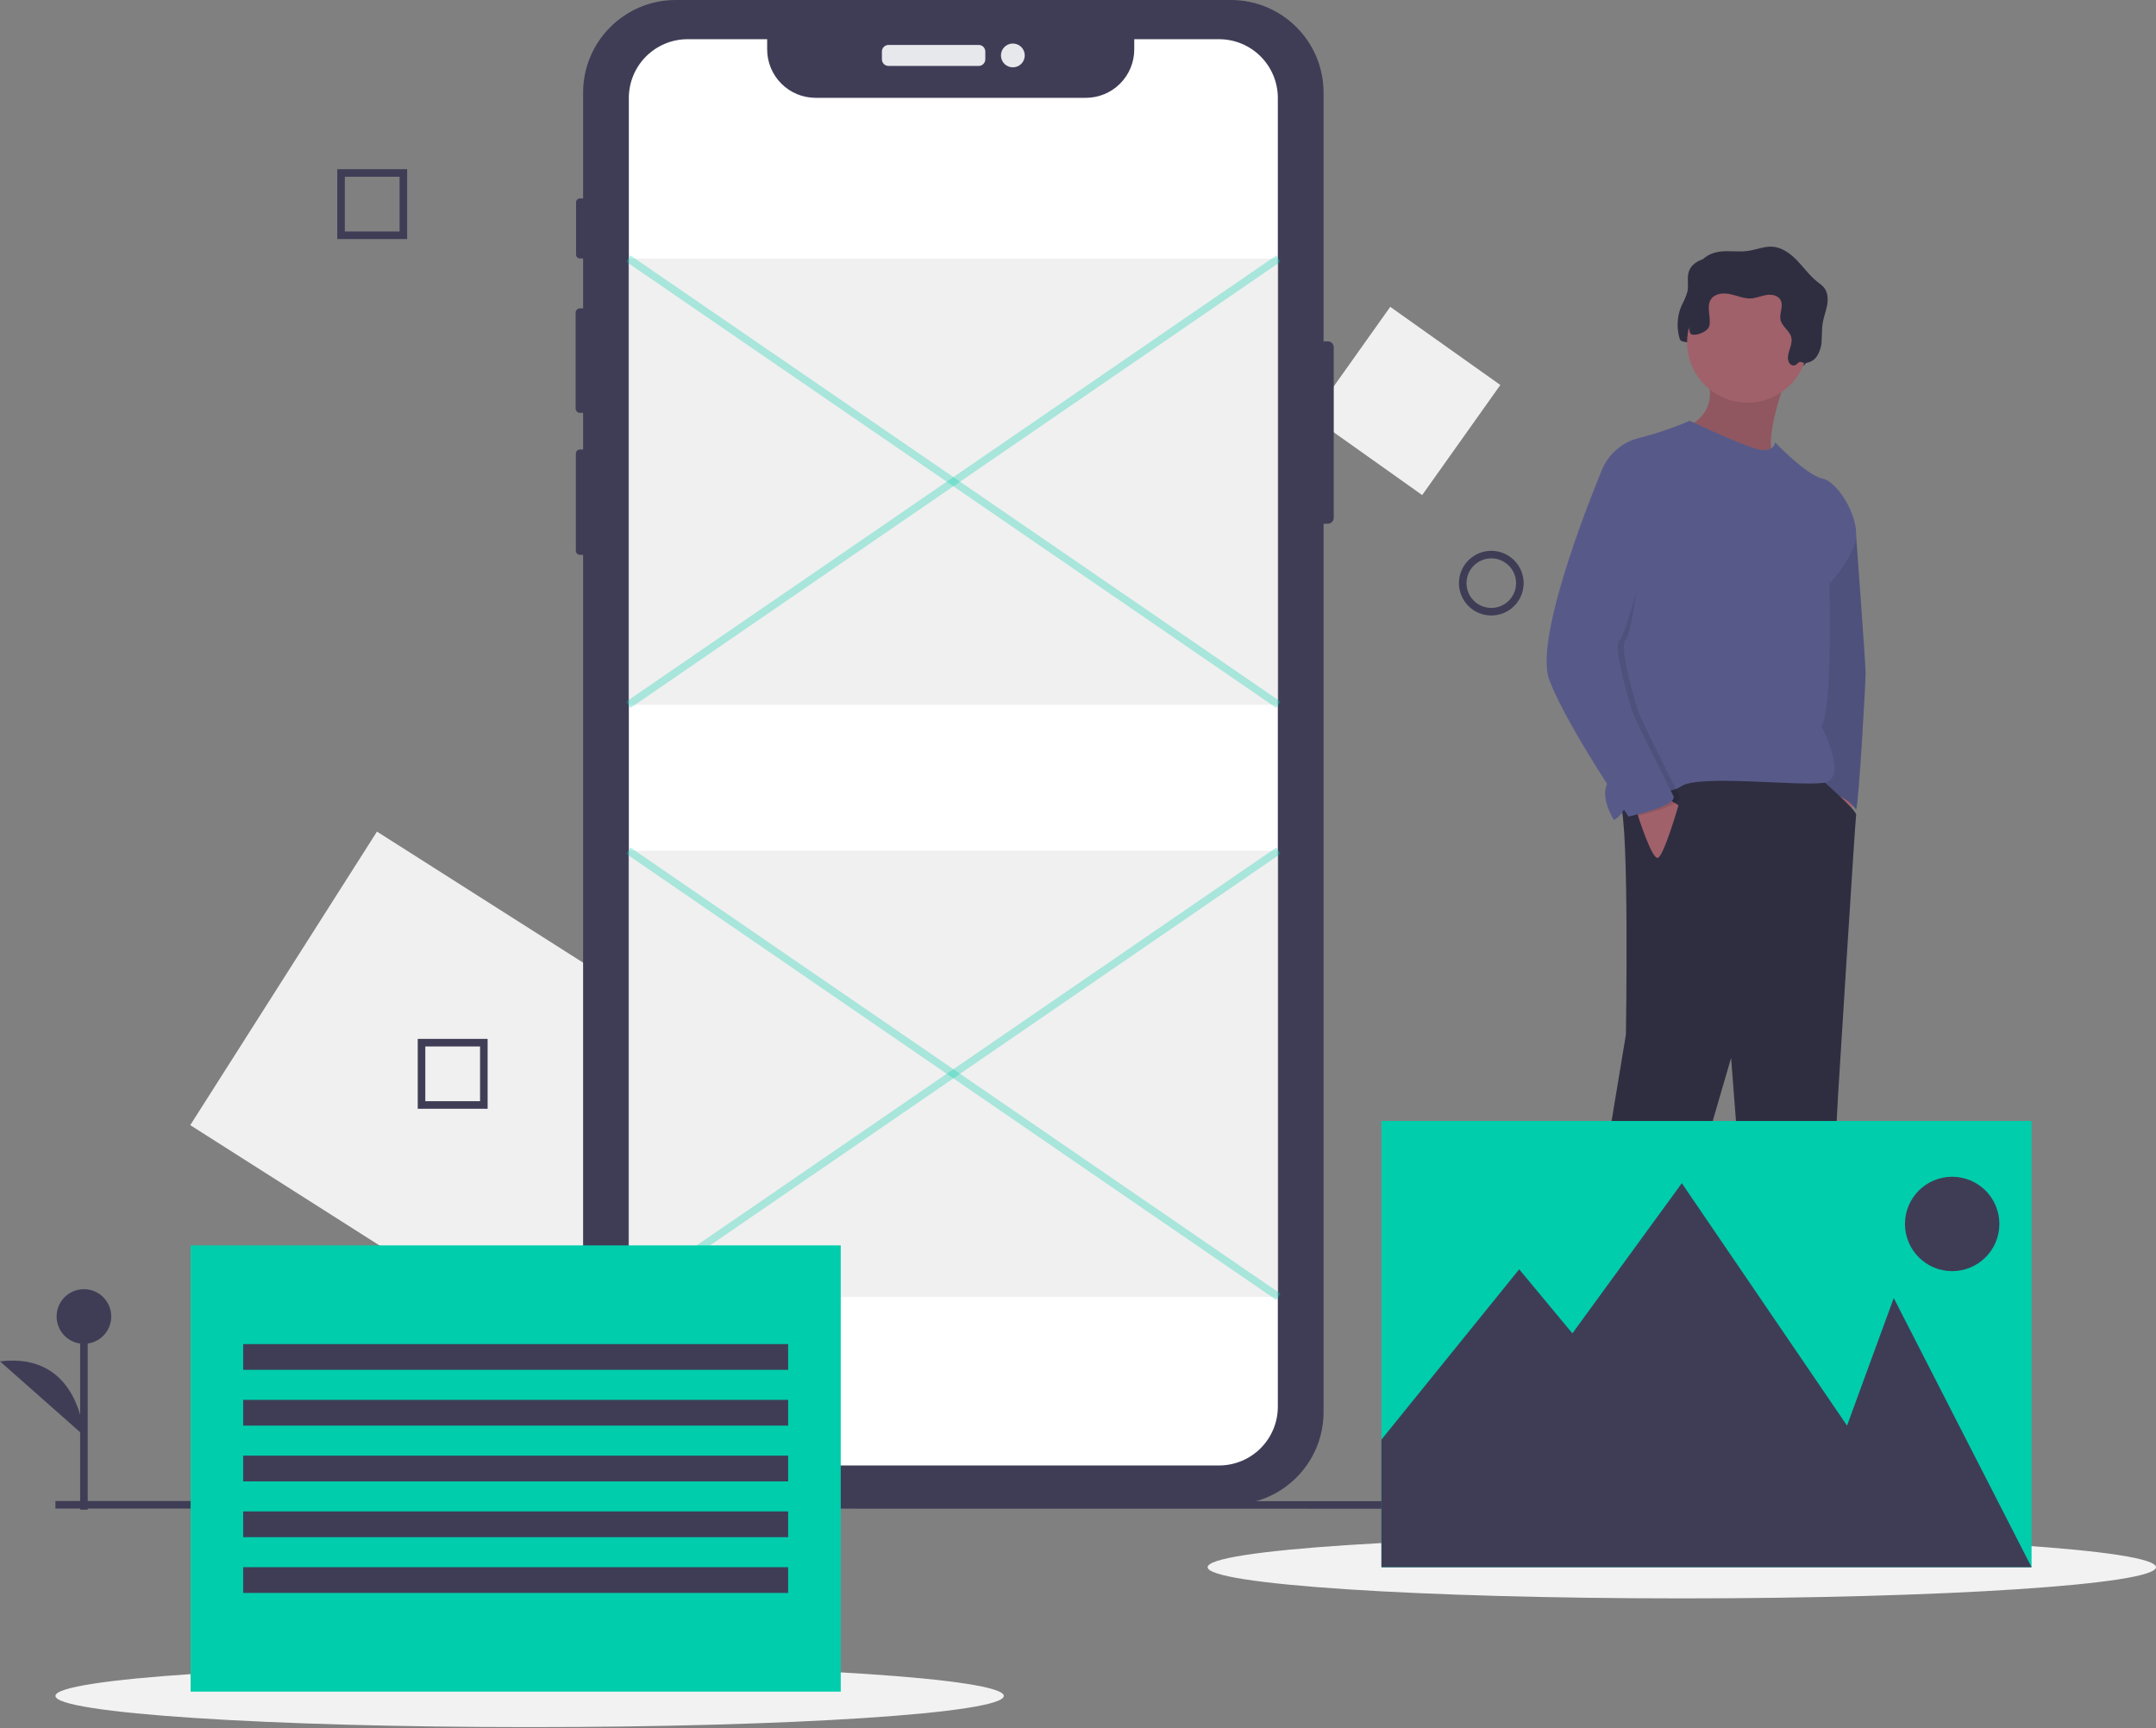 <svg width="570" height="457" viewBox="0 0 570 457" fill="none" xmlns="http://www.w3.org/2000/svg">
<rect x="0" y="0" width="570" height="457" fill="#808080" stroke="none"/>
<g clip-path="url(#clip0)">
<path d="M152.561 347.777L195.238 280.663L99.66 219.885L50.301 297.507L129.356 347.777H152.561Z" fill="#F0F0F0"/>
<path d="M471.852 98.176C471.563 98.264 471.252 98.249 470.973 98.133C470.694 98.018 470.464 97.81 470.321 97.544C469.091 95.606 471.356 93.106 470.866 90.864C470.473 89.067 468.431 88.001 468.014 86.21C467.608 84.47 468.858 82.508 468.013 80.934C467.352 79.7 465.699 79.375 464.315 79.592C462.932 79.808 461.619 80.416 460.222 80.501C458.36 80.614 456.585 79.795 454.765 79.389C452.944 78.983 450.723 79.141 449.652 80.669C448.277 82.63 449.672 85.361 449.193 87.707C448.813 89.571 447.252 91.114 447.219 93.016C447.207 93.692 448.984 93.147 448.89 93.817C448.795 94.486 449.635 93.897 448.964 93.817C448.689 93.75 448.444 93.597 448.262 93.381C448.08 93.165 447.972 92.897 447.953 92.615C447.873 92.058 446.826 91.872 446.838 91.309C446.866 89.989 444.48 90.879 444.087 89.619C443.184 86.681 443.369 83.516 444.61 80.704C445.249 79.556 445.759 78.34 446.131 77.079C446.482 75.329 445.93 73.451 446.509 71.763C447.288 69.487 449.866 68.327 452.259 68.092C454.652 67.856 457.084 68.278 459.464 67.931C461.596 67.619 463.66 66.695 465.81 66.829C468.39 66.99 470.635 68.652 472.424 70.519C474.212 72.385 475.729 74.532 477.761 76.131C478.383 76.559 478.956 77.053 479.472 77.604C480.506 78.865 480.611 80.661 480.324 82.266C480.036 83.872 479.41 85.403 479.145 87.012C478.897 88.525 478.973 90.07 478.866 91.599C478.841 93.141 478.374 94.643 477.521 95.928C477.152 96.428 476.674 96.838 476.123 97.126C475.572 97.414 474.963 97.572 474.342 97.589C473.911 97.599 473.548 97.212 473.113 97.313C472.57 97.439 472.334 97.955 471.852 98.176Z" fill="#2F2E41"/>
<path d="M490.266 209.284L488.67 219.087L485.479 214.756L487.302 208.144L490.266 209.284Z" fill="#A0616A"/>
<path d="M488.214 135.193L490.727 141.815C490.727 141.815 493.229 175.544 493.229 178.052C493.229 180.56 491.405 212.704 490.721 214.071C490.721 214.071 487.758 209.74 483.882 210.424C480.007 211.108 481.603 199.025 481.603 199.025L477.955 169.161L478.639 154.115L488.214 135.193Z" fill="#575A89"/>
<path opacity="0.1" d="M488.214 135.193L490.727 141.815C490.727 141.815 493.229 175.544 493.229 178.052C493.229 180.56 491.405 212.704 490.721 214.071C490.721 214.071 487.758 209.74 483.882 210.424C480.007 211.108 481.603 199.025 481.603 199.025L477.955 169.161L478.639 154.115L488.214 135.193Z" fill="black"/>
<path d="M472.712 98.718C472.712 98.718 465.189 117.867 469.52 121.515C473.852 125.163 445.355 115.36 445.355 115.36L446.039 112.852C446.039 112.852 455.386 109.205 450.827 98.718C446.267 88.231 472.712 98.718 472.712 98.718Z" fill="#A0616A"/>
<path opacity="0.1" d="M472.712 98.718C472.712 98.718 465.189 117.867 469.52 121.515C473.852 125.163 445.355 115.36 445.355 115.36L446.039 112.852C446.039 112.852 455.386 109.205 450.827 98.718C446.267 88.231 472.712 98.718 472.712 98.718Z" fill="black"/>
<path d="M484.567 354.502C484.567 354.502 487.759 353.59 489.582 355.869C491.406 358.149 498.245 363.848 498.245 363.848C498.245 363.848 511.468 362.481 513.291 369.092C515.115 375.703 492.546 375.703 487.075 374.107C481.603 372.511 480.464 374.107 480.464 374.107C480.464 374.107 463.594 375.475 463.594 372.739C463.594 370.004 465.19 360.657 465.19 360.657L484.567 354.502Z" fill="#575A89"/>
<path d="M430.993 369.776L433.957 378.895C433.957 378.895 442.848 391.205 437.832 393.713C432.817 396.22 415.035 398.728 415.035 392.117V379.578C415.035 379.578 416.859 370.688 418.683 369.776C420.506 368.864 430.993 369.776 430.993 369.776Z" fill="#575A89"/>
<path d="M481.338 205.948C481.338 205.948 490.95 214.299 490.722 215.439C490.494 216.579 485.934 289.758 485.934 289.758L483.427 337.176C483.427 337.176 486.618 348.346 485.023 350.854C483.427 353.362 487.302 354.045 487.302 354.045C487.302 354.045 470.888 368.864 464.049 362.48L457.666 279.727L440.112 339.911C440.112 339.911 437.149 371.827 433.729 371.827C430.309 371.827 416.403 372.511 416.631 370.687C416.859 368.864 415.947 354.957 417.543 346.75C419.139 338.543 429.854 273.572 429.854 273.572C429.854 273.572 430.775 217.873 428.376 212.666C425.978 207.46 429.626 201.989 429.626 201.989L445.584 195.833L464.733 198.113L481.338 205.948Z" fill="#2F2E41"/>
<path d="M461.998 106.469C470.811 106.469 477.956 99.324 477.956 90.511C477.956 81.698 470.811 74.553 461.998 74.553C453.185 74.553 446.04 81.698 446.04 90.511C446.04 99.324 453.185 106.469 461.998 106.469Z" fill="#A0616A"/>
<path d="M423.242 124.935C424.03 122.704 425.359 120.704 427.11 119.113C428.86 117.521 430.978 116.389 433.273 115.816C437.871 114.659 442.369 113.134 446.723 111.256C446.723 111.256 462.909 119.007 466.101 119.007C469.292 119.007 469.292 116.956 469.292 116.956C469.292 116.956 477.499 125.619 481.831 126.53C486.162 127.442 492.545 138.157 490.266 144.084C488.717 147.884 486.475 151.363 483.655 154.343C483.655 154.343 484.566 186.259 481.603 192.186C481.603 192.186 488.898 206.092 482.059 207.004C475.22 207.916 449.003 204.724 444.443 207.916C439.884 211.108 431.449 207.232 430.309 211.564C429.169 215.895 426.662 216.807 426.662 216.807C426.662 216.807 422.786 210.652 425.066 207.004C427.346 203.357 423.242 124.935 423.242 124.935Z" fill="#575A89"/>
<path d="M440.112 210.652L443.76 212.932C443.76 212.932 439.884 226.382 438.289 226.838C436.693 227.294 432.937 215.337 432.937 215.337L440.112 210.652Z" fill="#A0616A"/>
<path d="M474.587 96.58C474.298 96.668 473.988 96.653 473.709 96.537C473.43 96.422 473.199 96.214 473.057 95.948C471.827 94.01 474.091 91.511 473.601 89.268C473.208 87.472 471.167 86.405 470.749 84.614C470.344 82.874 471.593 80.912 470.749 79.338C470.087 78.104 468.434 77.779 467.051 77.996C465.668 78.212 464.355 78.82 462.957 78.905C461.095 79.019 459.321 78.199 457.5 77.793C455.679 77.387 453.458 77.546 452.387 79.073C451.012 81.034 452.407 83.765 451.928 86.112C451.548 87.975 447.216 89.283 446.823 88.023C445.919 85.085 446.104 81.921 447.345 79.109C447.984 77.96 448.494 76.744 448.867 75.483C449.217 73.733 448.666 71.855 449.244 70.166C450.023 67.891 452.601 66.731 454.994 66.496C457.388 66.26 459.82 66.682 462.199 66.335C464.331 66.023 466.395 65.1 468.545 65.233C471.125 65.394 473.371 67.056 475.159 68.923C476.948 70.79 478.465 72.936 480.496 74.535C481.118 74.963 481.692 75.457 482.207 76.008C483.242 77.269 483.347 79.065 483.059 80.671C482.771 82.276 482.145 83.807 481.88 85.416C481.632 86.929 481.709 88.474 481.602 90.003C481.576 91.545 481.11 93.047 480.256 94.332C479.888 94.832 479.41 95.242 478.859 95.53C478.308 95.818 477.698 95.976 477.077 95.993C476.646 96.003 476.283 95.616 475.848 95.717C475.305 95.843 475.069 96.359 474.587 96.58Z" fill="#2F2E41"/>
<path opacity="0.1" d="M432.247 128.924L424.838 124.935C424.838 124.935 406.828 167.793 411.16 179.648C415.491 191.502 432.133 215.895 432.133 215.895C432.133 215.895 445.355 213.159 443.988 210.424C442.62 207.688 433.729 190.134 433.045 187.855C432.361 185.575 427.802 170.757 429.853 169.161C431.905 167.565 435.895 130.52 435.895 130.52L432.247 128.924Z" fill="black"/>
<path d="M432.361 122.427L423.242 124.935C423.242 124.935 405.233 167.793 409.564 179.648C413.896 191.502 430.537 215.895 430.537 215.895C430.537 215.895 443.76 213.16 442.392 210.424C441.024 207.688 432.133 190.134 431.449 187.855C430.765 185.575 426.206 170.757 428.258 169.161C430.309 167.565 440.112 128.126 440.112 128.126L432.361 122.427Z" fill="#575A89"/>
<path d="M396.657 101.795L367.55 81.132L346.886 110.239L375.994 130.902L396.657 101.795Z" fill="#F0F0F0"/>
<path d="M140.02 456.677C209.256 456.677 265.383 452.984 265.383 448.429C265.383 443.874 209.256 440.182 140.02 440.182C70.783 440.182 14.656 443.874 14.656 448.429C14.656 452.984 70.783 456.677 140.02 456.677Z" fill="#F2F2F2"/>
<path d="M444.636 422.641C513.872 422.641 570 418.949 570 414.394C570 409.839 513.872 406.146 444.636 406.146C375.4 406.146 319.272 409.839 319.272 414.394C319.272 418.949 375.4 422.641 444.636 422.641Z" fill="#F2F2F2"/>
<path d="M14.652 397.889L442.935 397.944" stroke="#3F3D56" stroke-width="2" stroke-miterlimit="10"/>
<path d="M394.266 161.746C398.436 161.746 401.817 158.365 401.817 154.195C401.817 150.025 398.436 146.644 394.266 146.644C390.096 146.644 386.715 150.025 386.715 154.195C386.715 158.365 390.096 161.746 394.266 161.746Z" stroke="#3F3D56" stroke-width="2" stroke-miterlimit="10"/>
<path d="M106.638 45.734H90.163V62.209H106.638V45.734Z" stroke="#3F3D56" stroke-width="2" stroke-miterlimit="10"/>
<path d="M127.918 275.699H111.443V292.174H127.918V275.699Z" stroke="#3F3D56" stroke-width="2" stroke-miterlimit="10"/>
<path d="M22.186 399.182V348.102" stroke="#3F3D56" stroke-width="2" stroke-miterlimit="10"/>
<path d="M22.186 355.325C26.176 355.325 29.41 352.091 29.41 348.102C29.41 344.112 26.176 340.878 22.186 340.878C18.197 340.878 14.963 344.112 14.963 348.102C14.963 352.091 18.197 355.325 22.186 355.325Z" fill="#3F3D56"/>
<path d="M22.186 379.584C22.186 379.584 21.155 357.389 0 359.969L22.186 379.584Z" fill="#3F3D56"/>
<path d="M351.042 90.252H348.339C347.47 90.252 346.766 90.956 346.766 91.825V136.907C346.766 137.776 347.47 138.48 348.339 138.48H351.042C351.911 138.48 352.615 137.776 352.615 136.907V91.825C352.615 90.956 351.911 90.252 351.042 90.252Z" fill="#3F3D56"/>
<path d="M154.552 52.469H153.333C152.763 52.469 152.301 52.931 152.301 53.501V67.314C152.301 67.884 152.763 68.346 153.333 68.346H154.552C155.122 68.346 155.584 67.884 155.584 67.314V53.501C155.584 52.931 155.122 52.469 154.552 52.469Z" fill="#3F3D56"/>
<path d="M154.719 81.538H153.345C152.702 81.538 152.182 82.058 152.182 82.701V108.01C152.182 108.652 152.702 109.173 153.345 109.173H154.719C155.362 109.173 155.882 108.652 155.882 108.01V82.701C155.882 82.058 155.362 81.538 154.719 81.538Z" fill="#3F3D56"/>
<path d="M154.656 118.843H153.348C152.737 118.843 152.241 119.338 152.241 119.95V145.61C152.241 146.222 152.737 146.717 153.348 146.717H154.656C155.267 146.717 155.763 146.222 155.763 145.61V119.95C155.763 119.338 155.267 118.843 154.656 118.843Z" fill="#3F3D56"/>
<path d="M325.42 0H178.663C165.13 0 154.16 10.97 154.16 24.503V373.356C154.16 386.888 165.13 397.858 178.663 397.858H325.42C338.952 397.858 349.923 386.888 349.923 373.356V24.503C349.923 10.97 338.952 0 325.42 0Z" fill="#3F3D56"/>
<path d="M258.75 11.881H234.902C233.938 11.881 233.157 12.662 233.157 13.626V15.687C233.157 16.651 233.938 17.432 234.902 17.432H258.75C259.713 17.432 260.494 16.651 260.494 15.687V13.626C260.494 12.662 259.713 11.881 258.75 11.881Z" fill="#E6E8EC"/>
<path d="M267.776 17.805C269.515 17.805 270.925 16.395 270.925 14.657C270.925 12.918 269.515 11.508 267.776 11.508C266.038 11.508 264.628 12.918 264.628 14.657C264.628 16.395 266.038 17.805 267.776 17.805Z" fill="#E6E8EC"/>
<path d="M337.834 25.912V371.95C337.833 376.073 336.194 380.026 333.278 382.941C330.362 385.856 326.408 387.493 322.285 387.493H181.799C177.676 387.493 173.721 385.856 170.805 382.941C167.889 380.026 166.251 376.073 166.25 371.95V25.912C166.25 23.87 166.652 21.848 167.433 19.962C168.215 18.075 169.36 16.361 170.804 14.917C172.248 13.474 173.962 12.328 175.848 11.547C177.735 10.766 179.757 10.364 181.799 10.364H202.821V13.064C202.822 16.459 204.171 19.715 206.572 22.116C208.973 24.517 212.229 25.866 215.624 25.867H287.07C290.465 25.867 293.722 24.518 296.123 22.117C298.524 19.716 299.873 16.459 299.873 13.064V10.364H322.285C324.327 10.364 326.349 10.766 328.235 11.547C330.122 12.328 331.836 13.474 333.28 14.917C334.724 16.361 335.869 18.075 336.65 19.962C337.432 21.848 337.834 23.87 337.834 25.912Z" fill="white"/>
<path opacity="0.3" d="M337.993 68.368H166.114V186.357H337.993V68.368Z" fill="#CCCCCC"/>
<path opacity="0.3" d="M337.993 224.93H166.114V342.92H337.993V224.93Z" fill="#CCCCCC"/>
<path opacity="0.3" d="M166.114 68.368L337.993 186.357" stroke="#00CDAC" stroke-width="2" stroke-miterlimit="10"/>
<path opacity="0.3" d="M337.993 68.368L166.114 186.357" stroke="#00CDAC" stroke-width="2" stroke-miterlimit="10"/>
<path opacity="0.3" d="M166.114 224.93L337.993 342.92" stroke="#00CDAC" stroke-width="2" stroke-miterlimit="10"/>
<path opacity="0.3" d="M337.993 224.93L166.114 342.92" stroke="#00CDAC" stroke-width="2" stroke-miterlimit="10"/>
<path d="M537.099 296.405H365.221V414.394H537.099V296.405Z" fill="#00CDAC"/>
<path d="M537.1 414.394L500.669 343.228L488.316 376.955L444.637 312.855L415.707 352.563L401.642 335.626L365.221 380.653V414.394H537.1Z" fill="#3F3D56"/>
<path d="M516.11 336.113C523.003 336.113 528.59 330.525 528.59 323.633C528.59 316.741 523.003 311.153 516.11 311.153C509.218 311.153 503.631 316.741 503.631 323.633C503.631 330.525 509.218 336.113 516.11 336.113Z" fill="#3F3D56"/>
<path d="M222.272 329.305H50.394V447.295H222.272V329.305Z" fill="#00CDAC"/>
<path d="M208.374 355.399H64.291V362.206H208.374V355.399Z" fill="#3F3D56"/>
<path d="M208.374 370.148H64.291V376.955H208.374V370.148Z" fill="#3F3D56"/>
<path d="M208.374 384.896H64.291V391.704H208.374V384.896Z" fill="#3F3D56"/>
<path d="M208.374 399.645H64.291V406.452H208.374V399.645Z" fill="#3F3D56"/>
<path d="M208.374 414.394H64.291V421.201H208.374V414.394Z" fill="#3F3D56"/>
</g>
<defs>
<clipPath id="clip0">
<rect width="570" height="456.677" fill="white"/>
</clipPath>
</defs>
</svg>
